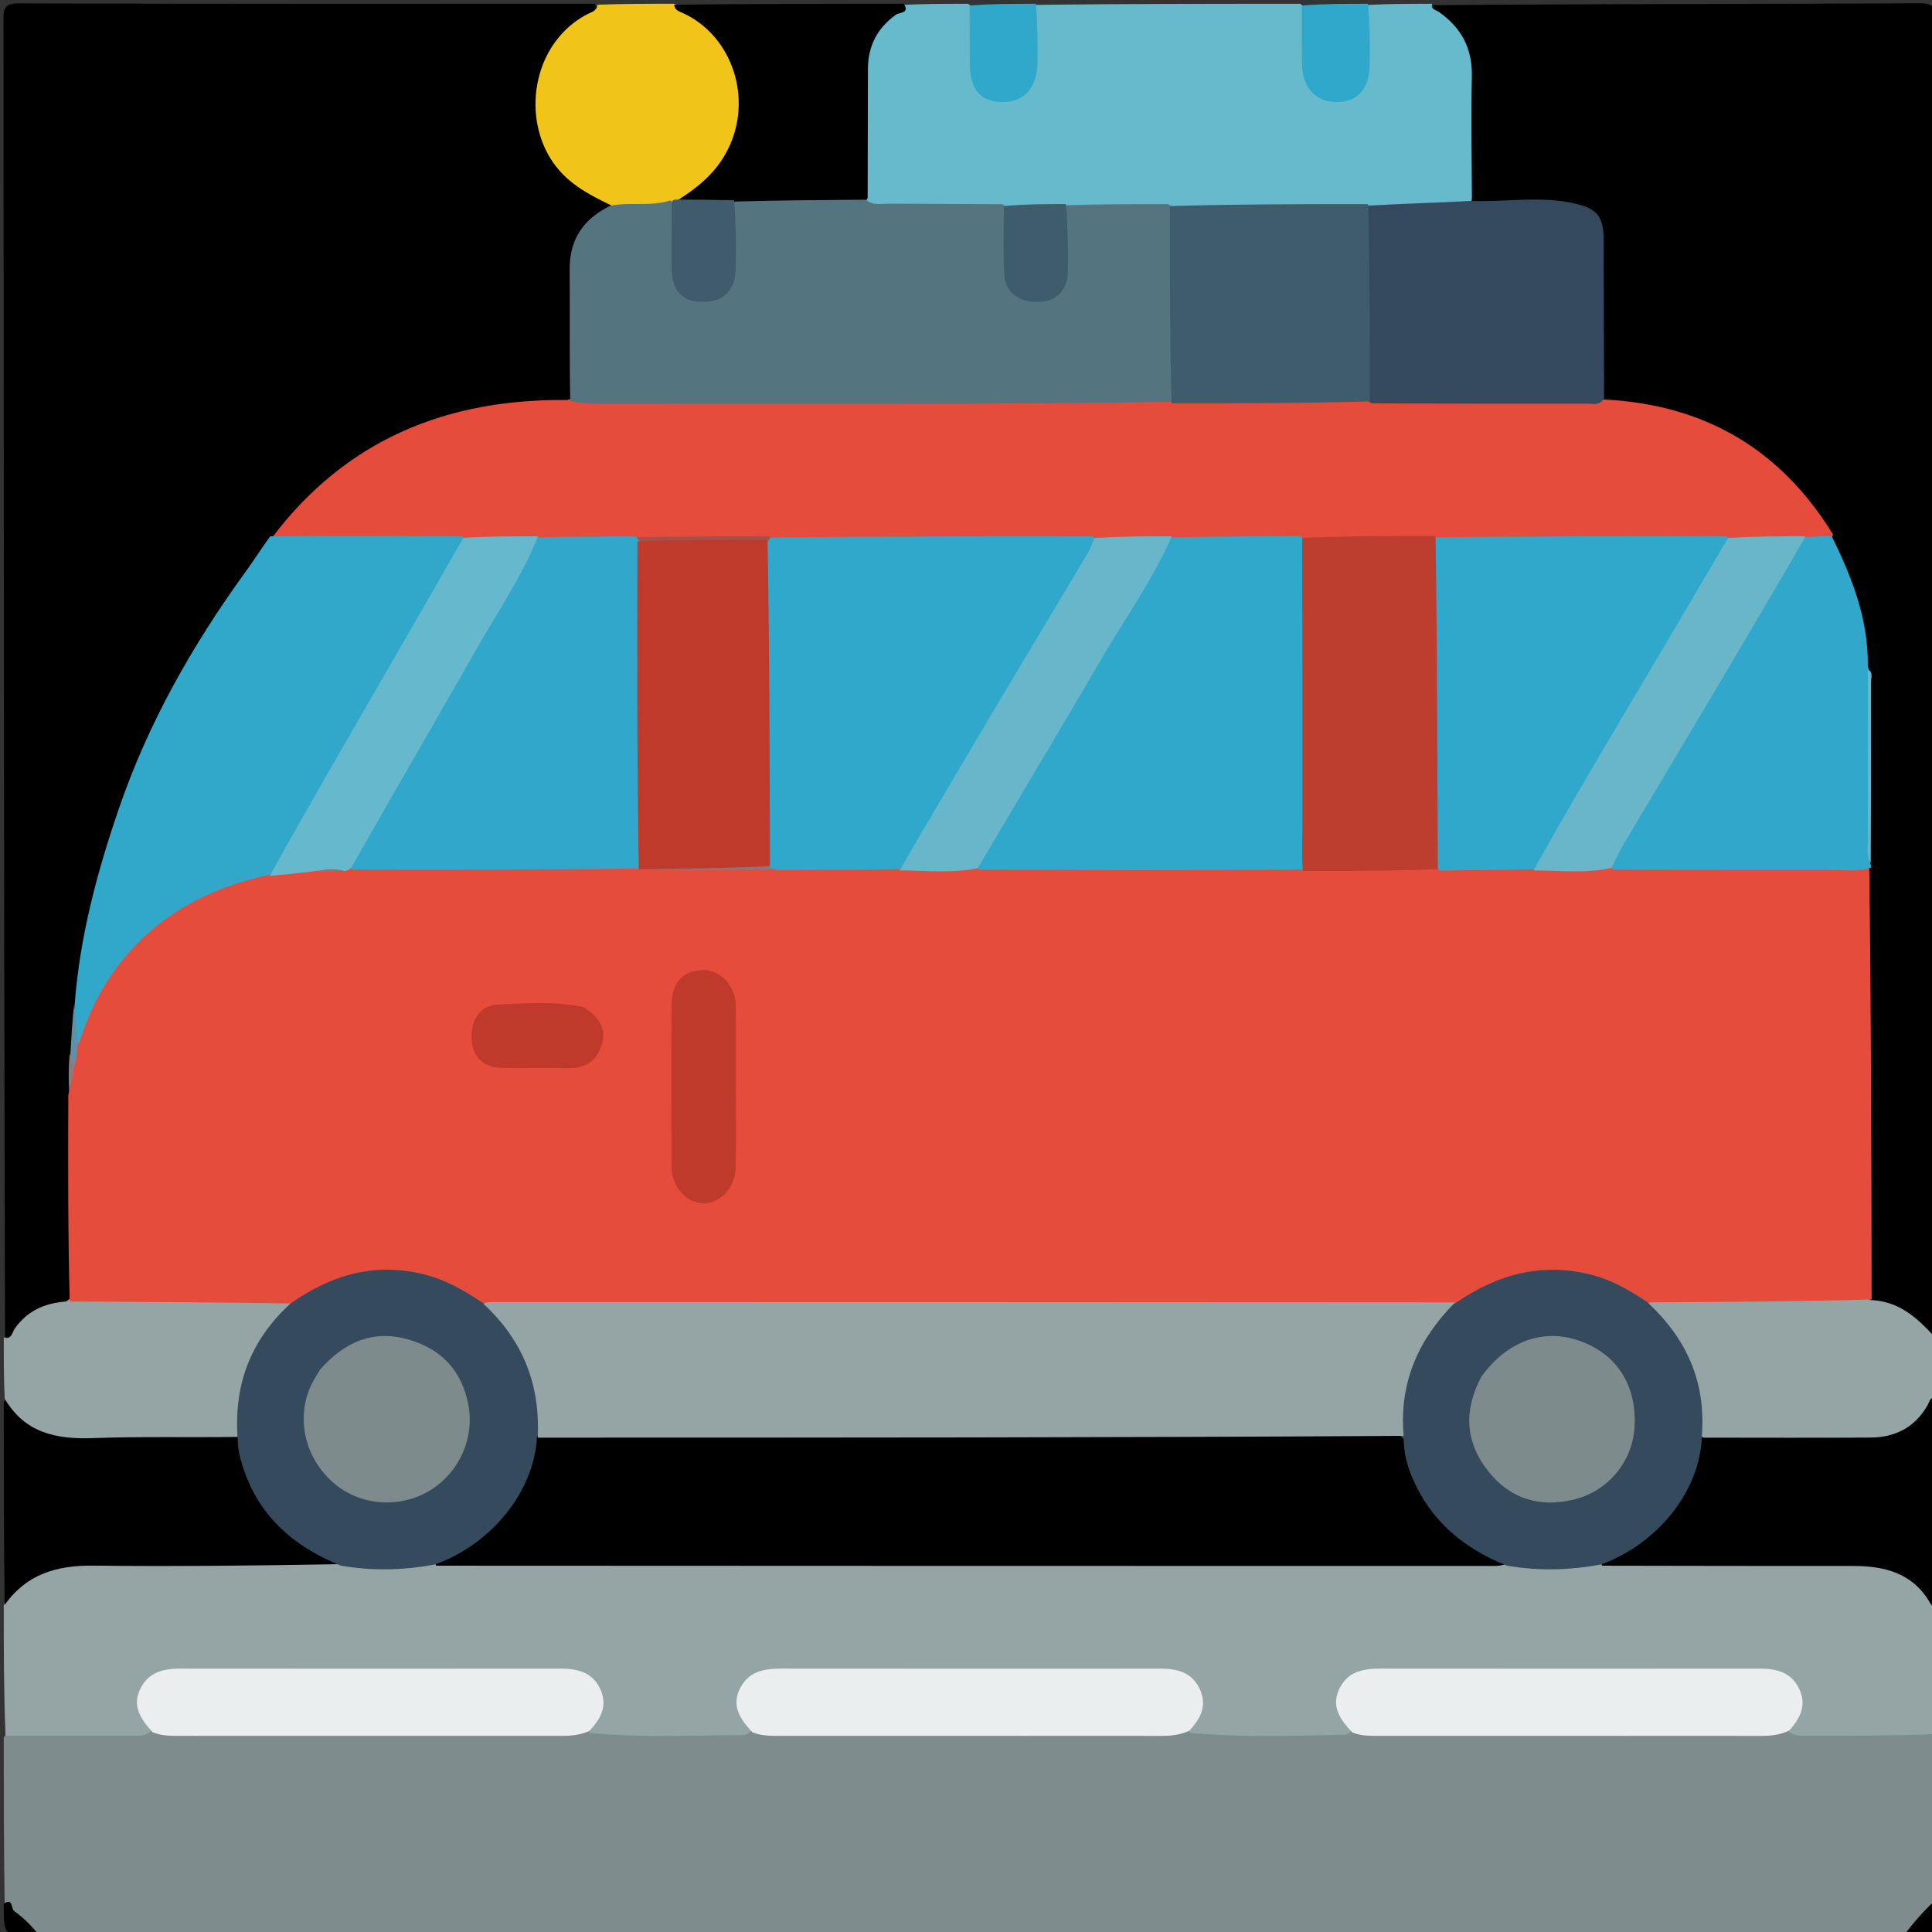 <svg version="1.1" id="Layer_1" xmlns="http://www.w3.org/2000/svg" xmlns:xlink="http://www.w3.org/1999/xlink" x="0px" y="0px"
	 width="100%" viewBox="0 0 512 512" enable-background="new 0 0 512 512" xml:space="preserve">
<rect x="0" y="0" width="512" height="512" fill="#333333" stroke="none"/>
<path fill="#7F8C8D" opacity="1" stroke="none" 
	d="
M512.649,459.661 
	C513,474.354 513,488.708 513,503.531 
	C511.354,508.018 509.234,511.564 504.258,512.762 
	C339.646,513 175.292,513 10.469,513 
	C5.982,511.354 2.437,509.234 1.238,504.258 
	C1,489.646 1,475.292 1,460.469 
	C2.613,457.866 4.97,457.764 7.32,457.751 
	C16.809,457.699 26.299,457.491 35.785,457.876 
	C36.956,457.923 38.106,458.102 39.67,457.399 
	C76.014,458.244 111.91,457.424 147.801,457.665 
	C150.139,457.68 152.441,457.384 155.227,457.11 
	C156.949,457.635 158.156,458.016 159.557,457.966 
	C171.682,457.528 183.81,457.48 195.935,457.991 
	C196.794,458.028 197.575,457.829 198.806,457.356 
	C235.603,458.27 271.957,457.443 308.307,457.632 
	C310.145,457.642 311.934,457.241 314.23,457.11 
	C315.952,457.637 317.16,458.016 318.56,457.965 
	C330.685,457.529 342.813,457.479 354.938,457.992 
	C355.798,458.028 356.578,457.828 357.809,457.355 
	C394.645,458.265 431.037,457.448 467.426,457.629 
	C469.266,457.638 471.053,457.197 473.363,457.133 
	C475.397,457.977 477.012,457.904 478.71,457.846 
	C488.037,457.522 497.369,457.653 506.699,457.766 
	C508.663,457.79 510.756,457.648 512.649,459.661 
z"/>
<path fill="#000000" opacity="1" stroke="none" 
	d="
M1.337,354.237 
	C1,237.767 1.018,121.533 0.915,5.3 
	C0.911,1.841 1.442,0.876 5.194,0.889 
	C55.816,1.055 106.44,1 157.531,1 
	C159.765,4.335 156.87,5.388 155.02,6.756 
	C148.362,11.681 144.485,18.109 144.253,26.464 
	C143.965,36.86 148.502,44.58 157.563,49.66 
	C159.552,50.775 161.943,51.442 162.542,54.514 
	C162.371,55.571 162.198,56.303 161.651,56.671 
	C154.031,61.791 152.994,69.329 153.165,77.754 
	C153.35,86.881 153.968,96.055 152.454,105.531 
	C148.157,109.653 142.815,108.73 138.106,108.989 
	C113.713,110.33 94.022,120.871 77.762,138.571 
	C76.545,139.896 74.657,140.588 73.928,142.853 
	C55.064,167.867 39.415,194.155 30.57,224.099 
	C26.515,237.826 23.18,251.684 22.056,266.406 
	C21.488,270.648 19.958,274.352 20.406,278.764 
	C18.928,282.737 20.285,286.193 20.666,290.144 
	C19.931,304.657 20.515,318.714 20.316,332.766 
	C20.267,336.233 20.518,339.716 19.663,343.566 
	C19.179,344.938 18.714,345.935 17.779,346.263 
	C12.655,348.059 7.922,350.457 4.026,354.354 
	C3.486,354.895 2.481,354.759 1.337,354.237 
z"/>
<path fill="#000000" opacity="1" stroke="none" 
	d="
M379.762,1.378 
	C422.795,1 465.59,1.087 508.384,0.867 
	C512.717,0.844 513.097,2.095 513.093,5.876 
	C512.979,121.605 513,237.334 513,353.531 
	C511.569,355.14 509.977,354.903 508.951,353.738 
	C505.619,349.958 501.244,348.123 496.663,346.547 
	C495.881,346.278 495.319,345.596 494.706,344.453 
	C493.798,342.487 493.747,340.811 493.746,339.159 
	C493.719,303.631 493.468,268.104 493.863,232.092 
	C493.818,230.963 493.734,230.325 493.508,229.22 
	C495.056,218.367 494.308,207.905 494.525,197.475 
	C494.653,191.313 494.369,185.211 492.951,178.752 
	C493.227,166.158 488.848,155.146 484.38,143.763 
	C479.954,135.151 473.665,128.626 466.522,122.882 
	C455.691,114.172 442.999,110.097 429.428,108.308 
	C427.45,108.047 425.422,107.906 423.757,105.866 
	C422.115,100.97 422.794,96.29 422.728,91.669 
	C422.607,83.197 422.762,74.722 422.665,66.25 
	C422.576,58.558 420.428,56.162 412.73,55.492 
	C407.101,55.002 401.437,55.422 395.791,55.247 
	C393.974,55.191 392.123,55.27 390.032,54.202 
	C387.538,52.038 387.818,49.436 387.774,46.99 
	C387.627,38.869 387.652,30.745 387.733,22.623 
	C387.797,16.222 386.529,10.456 381.399,6.059 
	C380.152,4.991 379.015,3.681 379.762,1.378 
z"/>
<path fill="#95A5A5" opacity="1" stroke="none" 
	d="
M513,459.531 
	C502.018,460 491.036,460.014 480.053,459.989 
	C478.242,459.985 476.381,460.282 474.321,459.173 
	C472.95,457.224 473.986,455.74 474.421,454.166 
	C475.804,449.168 473.635,445.637 468.556,444.61 
	C466.424,444.18 464.244,444.297 462.083,444.296 
	C431.293,444.283 400.504,444.283 369.715,444.296 
	C367.553,444.297 365.375,444.192 363.241,444.609 
	C357.767,445.679 355.719,449.212 357.549,454.451 
	C357.985,455.699 358.752,456.847 358.179,458.647 
	C357.566,459.268 357.137,459.698 356.699,459.708 
	C343.021,460.012 329.34,460.507 315.333,459.222 
	C313.975,457.27 315.003,455.821 315.509,454.255 
	C317.024,449.571 315.057,446.047 310.288,444.767 
	C308.174,444.199 305.994,444.303 303.835,444.301 
	C272.558,444.281 241.282,444.282 210.005,444.296 
	C209.007,444.296 208.008,444.298 207.011,444.354 
	C199.185,444.797 196.685,448.418 199.138,455.777 
	C199.408,456.586 199.546,457.38 199.182,458.604 
	C198.415,459.275 197.83,459.802 197.24,459.806 
	C183.72,459.901 170.194,460.536 156.341,459.26 
	C154.984,457.321 155.962,455.873 156.506,454.307 
	C158.243,449.307 156.27,445.851 151.098,444.673 
	C149.299,444.264 147.458,444.305 145.629,444.303 
	C114.01,444.278 82.391,444.282 50.772,444.298 
	C49.607,444.299 48.44,444.295 47.279,444.394 
	C40.446,444.975 37.975,448.627 39.976,455.238 
	C40.268,456.203 40.627,457.124 40.191,458.533 
	C38.32,460.418 36.246,459.978 34.296,459.985 
	C23.51,460.019 12.724,460.001 1.469,460 
	C1,448.646 1,437.292 1,425.469 
	C4.305,415.674 11.865,412.824 20.694,412.836 
	C41.613,412.867 62.545,411.876 83.449,413.404 
	C85.33,413.541 87.055,412.97 89.276,412.4 
	C98.063,413.968 106.38,414.204 115.187,412.355 
	C118.738,413.322 121.809,413.581 125.008,412.901 
	C127.12,412.452 129.326,412.676 131.492,412.675 
	C215.136,412.671 298.78,412.706 382.424,412.586 
	C387.366,412.579 392.331,414.485 397.741,412.459 
	C406.546,413.719 414.876,414.356 423.686,412.407 
	C428.377,413.922 432.668,412.773 436.944,412.75 
	C455.407,412.648 473.872,412.67 492.336,412.72 
	C495.533,412.729 498.659,413.233 501.686,414.093 
	C506.963,415.592 510.749,418.854 512.719,424.622 
	C513,436.354 513,447.708 513,459.531 
z"/>
<path fill="#67B9CC" opacity="1" stroke="none" 
	d="
M379.532,1 
	C379.108,2.517 380.439,2.553 381.275,3.134 
	C387.183,7.235 390.203,12.744 390.056,20.132 
	C389.844,30.752 390.012,41.379 390.071,52.465 
	C389.816,56.295 387.111,56.078 384.907,56.158 
	C377.946,56.41 370.977,56.514 363.523,56.045 
	C345.732,56.49 328.435,56.512 310.652,56.033 
	C301.477,56.431 292.788,56.522 283.618,56.026 
	C277.696,56.35 272.255,56.492 266.329,56.024 
	C255.728,56.582 245.606,56.301 235.486,56.222 
	C233.518,56.207 231.465,56.255 229.493,54.46 
	C228.138,51.971 227.762,49.706 227.748,47.365 
	C227.693,37.606 227.515,27.843 227.816,18.09 
	C228.058,10.244 230.865,3.902 239.625,1.279 
	C245.355,1 250.71,1 256.532,1 
	C258.912,2.471 259.185,4.551 259.23,6.766 
	C259.308,10.566 259.126,14.372 259.408,18.166 
	C259.674,21.74 261.392,24.085 265.155,24.451 
	C268.574,24.783 271.485,22.619 272.308,18.927 
	C273.106,15.353 272.588,11.678 272.765,8.052 
	C272.876,5.786 272.434,3.35 274.727,1.286 
	C298.021,1 321.042,1 344.531,1 
	C346.719,2.359 347.177,4.213 347.213,6.301 
	C347.265,9.291 347.204,12.283 347.306,15.271 
	C347.509,21.175 349.991,24.474 354.192,24.478 
	C358.26,24.482 360.466,21.476 360.687,15.559 
	C360.799,12.571 360.682,9.579 360.794,6.59 
	C360.861,4.762 360.86,2.897 362.728,1.285 
	C368.355,1 373.71,1 379.532,1 
z"/>
<path fill="#000000" opacity="1" stroke="none" 
	d="
M513,424.531 
	C512.509,425.952 511.869,425.457 511.591,424.967 
	C507.065,416.971 499.624,414.998 491.199,414.998 
	C469.14,414.997 447.082,414.987 424.563,414.927 
	C423.634,412.436 425.565,411.69 427.127,410.951 
	C438.745,405.455 445.511,396.127 448.701,383.931 
	C449.085,382.465 449.517,381.056 451.136,379.876 
	C453.85,378.582 456.374,378.741 458.86,378.729 
	C470.015,378.678 481.171,378.631 492.324,378.737 
	C498.645,378.798 504.17,377.282 508.367,372.253 
	C509.361,371.061 510.541,370.174 512.624,370.766 
	C513,388.688 513,406.375 513,424.531 
z"/>
<path fill="#000000" opacity="1" stroke="none" 
	d="
M89.995,414.506 
	C68.147,414.916 46.394,415.15 24.646,414.912 
	C14.997,414.807 6.948,417.204 1.243,425.331 
	C1,407.312 1,389.625 1,371.469 
	C3.066,369.673 4.46,370.897 5.69,372.336 
	C9.792,377.134 15.092,378.779 21.238,378.73 
	C32.203,378.644 43.169,378.682 54.134,378.726 
	C56.617,378.735 59.125,378.559 61.934,379.462 
	C64.72,380.524 65.006,382.791 65.564,384.823 
	C68.796,396.587 75.51,405.495 86.674,410.816 
	C88.162,411.525 89.649,412.317 89.995,414.506 
z"/>
<path fill="#F0C419" opacity="1" stroke="none" 
	d="
M162.301,54.593 
	C155.693,51.393 149.814,48.355 145.867,41.981 
	C138.286,29.739 141.63,11.124 155.592,3.784 
	C156.675,3.214 158.168,2.961 158.333,1.254 
	C164.688,1 171.375,1 178.531,1 
	C184.845,2.8 189.578,5.93 193.192,11.098 
	C202.703,24.7 197.348,46.736 183.351,52.173 
	C182.106,52.657 181.201,53.723 179.644,54.53 
	C178.963,54.737 178.68,54.788 177.977,54.958 
	C172.558,56.603 167.569,57.163 162.301,54.593 
z"/>
<path fill="#95A5A5" opacity="1" stroke="none" 
	d="
M513,370.532 
	C511.482,370.111 511.386,371.375 510.879,372.286 
	C507.576,378.221 502.309,380.933 495.695,380.973 
	C481.116,381.061 466.537,380.999 451.49,380.992 
	C449.017,380.048 448.893,378.188 448.859,376.362 
	C448.669,366.194 445.015,357.43 438.29,349.866 
	C436.827,348.22 435.579,346.432 437.543,343.859 
	C439.756,342.647 441.781,342.744 443.758,342.731 
	C458.712,342.635 473.666,342.636 488.62,342.736 
	C490.893,342.751 493.331,342.413 495.626,344.517 
	C503.469,344.802 508.169,349.423 512.753,354.327 
	C513,359.355 513,364.71 513,370.532 
z"/>
<path fill="#95A5A5" opacity="1" stroke="none" 
	d="
M63.341,380.788 
	C50.202,380.991 37.414,380.646 24.655,381.114 
	C14.855,381.473 6.538,379.719 1.255,370.667 
	C1,365.645 1,360.29 1,354.468 
	C3.092,355.107 3.271,352.999 3.915,352.085 
	C7.174,347.462 11.695,345.339 17.597,344.904 
	C19.312,343.386 20.986,342.816 22.895,342.812 
	C40.304,342.779 57.716,342.201 75.539,343.306 
	C78.4,345.16 77.923,347.309 76.356,349.028 
	C68.857,357.255 65.11,366.884 64.994,377.98 
	C64.983,379.016 64.452,379.876 63.341,380.788 
z"/>
<path fill="#000000" opacity="1" stroke="none" 
	d="
M179.271,53.261 
	C185.383,49.413 190.578,45.151 193.583,38.111 
	C199.289,24.74 193.407,9.167 181.026,3.489 
	C180.012,3.024 178.803,2.747 178.665,1.255 
	C199.021,1 219.042,1 239.531,1 
	C241.153,3.615 238.335,3.242 237.466,3.864 
	C232.462,7.445 230.04,12.206 230.013,18.239 
	C229.963,29.482 229.99,40.725 229.939,52.428 
	C228.646,55.173 226.402,55.185 224.271,55.209 
	C214.873,55.315 205.473,55.571 195.583,55.037 
	C189.87,54.897 184.498,56.582 179.271,53.261 
z"/>
<path fill="#30A8CC" opacity="1" stroke="none" 
	d="
M274.532,1 
	C274.98,6.311 275.031,11.624 274.923,16.934 
	C274.794,23.281 271.264,27.104 265.76,27.049 
	C259.841,26.989 257.061,23.787 257.006,16.876 
	C256.967,11.897 256.998,6.917 256.999,1.469 
	C262.688,1 268.376,1 274.532,1 
z"/>
<path fill="#30A8CC" opacity="1" stroke="none" 
	d="
M362.532,1 
	C362.996,6.464 363.102,11.93 362.959,17.391 
	C362.793,23.79 359.695,27.047 354.086,27.048 
	C348.82,27.049 345.233,23.284 345.079,17.334 
	C344.946,12.204 345.035,7.069 345.013,1.468 
	C350.688,1 356.376,1 362.532,1 
z"/>
<path fill="#000000" opacity="1" stroke="none" 
	d="
M504.491,513 
	C506.814,509.8 509.629,506.601 512.722,503.7 
	C513,504.324 513,504.648 513,504.972 
	C513,513 513,513 504.491,513 
z"/>
<path fill="#000000" opacity="1" stroke="none" 
	d="
M1,504.491 
	C3.605,502.849 2.758,505.758 3.84,506.518 
	C6.282,508.234 8.377,510.445 10.307,512.727 
	C9.676,513 9.352,513 9.028,513 
	C1,513 1,513 1,504.491 
z"/>
<path fill="#EAEEEF" opacity="1" stroke="none" 
	d="
M358.407,459.129 
	C355.031,455.649 352.653,452.081 355.029,447.37 
	C357.333,442.803 361.508,442.193 366.046,442.197 
	C399.467,442.229 432.889,442.226 466.311,442.201 
	C470.727,442.198 474.625,443.099 476.757,447.47 
	C478.824,451.707 477.274,455.185 474.141,458.611 
	C471.623,459.832 469.168,460.033 466.641,460.031 
	C432.831,460.001 399.021,460.01 365.211,460.013 
	C363.045,460.013 360.872,460.09 358.407,459.129 
z"/>
<path fill="#EAEEEF" opacity="1" stroke="none" 
	d="
M199.409,459.09 
	C196.086,455.566 193.738,451.984 196.192,447.293 
	C198.559,442.768 202.736,442.193 207.262,442.197 
	C240.685,442.229 274.109,442.222 307.533,442.209 
	C311.943,442.207 315.844,443.155 317.919,447.566 
	C319.926,451.832 318.362,455.294 315.148,458.67 
	C312.616,459.849 310.156,460.032 307.632,460.03 
	C273.824,460.002 240.016,460.009 206.208,460.015 
	C204.038,460.016 201.872,460.044 199.409,459.09 
z"/>
<path fill="#EAEEEF" opacity="1" stroke="none" 
	d="
M40.413,459.032 
	C37.333,455.595 34.957,452.193 37.144,447.636 
	C39.358,443.026 43.407,442.192 47.992,442.197 
	C81.411,442.23 114.829,442.227 148.247,442.2 
	C152.821,442.196 156.95,442.977 159.08,447.64 
	C161.034,451.916 159.4,455.371 156.159,458.716 
	C153.614,459.89 151.147,460.03 148.628,460.028 
	C114.985,460.003 81.342,460.01 47.699,460.014 
	C45.366,460.014 43.026,460.113 40.413,459.032 
z"/>
<path fill="#E64C3C" opacity="1" stroke="none" 
	d="
M77.437,345.436 
	C57.722,345.118 38.324,345.042 18.463,344.9 
	C18.013,326.792 18.027,308.751 18.102,290.229 
	C18.788,287.658 18.346,285.433 18.987,282.977 
	C18.667,280.801 19.992,279.316 19.994,277.19 
	C22.087,260.993 31.56,250.092 43.802,241.033 
	C51.86,235.071 60.996,231.798 71.214,230.241 
	C75.509,229.735 79.287,228.494 83.685,228.399 
	C86.154,228.379 88.182,228.652 90.68,228.557 
	C91.736,228.727 92.34,228.851 93.419,228.991 
	C118.583,228.478 143.276,228.406 168.453,229.073 
	C180.929,229.436 192.922,230.097 205.37,228.674 
	C216.217,228.802 226.593,228.626 237.446,228.783 
	C244.693,228.812 251.461,228.585 258.711,228.77 
	C284.265,228.476 309.339,228.762 334.412,228.68 
	C337.567,228.67 340.726,228.609 344.361,228.963 
	C356.535,228.531 368.22,228.486 380.39,228.968 
	C388.915,228.433 396.968,228.798 405.491,228.758 
	C412.71,229.006 419.461,228.22 426.684,229.05 
	C447.961,228.244 468.759,228.83 489.553,228.731 
	C491.399,228.722 493.201,228.996 495.372,229.905 
	C495.886,268.032 495.943,305.976 496,344.377 
	C476.601,344.92 457.201,345.006 437.325,345.144 
	C435.01,346.564 433.458,345.578 431.838,344.653 
	C417.766,336.619 403.829,336.74 390.087,345.465 
	C388.63,346.389 387.15,346.956 384.978,346.756 
	C378.907,347.443 373.25,347.33 367.596,347.33 
	C292.361,347.326 217.125,347.327 141.89,347.327 
	C138.063,347.327 134.231,347.431 130.005,346.65 
	C127.097,347.037 125.086,346.027 123.013,344.818 
	C109.728,337.065 96.35,336.398 82.908,344.5 
	C81.35,345.439 79.724,346.394 77.437,345.436 
z"/>
<path fill="#E64C3C" opacity="1" stroke="none" 
	d="
M424.689,105.851 
	C451.588,107.091 471.772,118.906 485.801,141.681 
	C484.4,144.431 481.963,144.029 479.256,144.147 
	C472.081,144.222 465.386,144.4 458.212,144.215 
	C435.678,144.537 413.617,144.233 391.557,144.319 
	C388.405,144.331 385.25,144.388 381.619,144.037 
	C369.433,144.473 357.736,144.507 345.552,144.038 
	C334.063,144.63 323.051,144.166 311.564,144.249 
	C304.325,143.973 297.555,144.79 290.314,143.95 
	C261.588,144.581 233.35,144.565 204.624,143.927 
	C192.793,143.517 181.449,143.113 169.623,143.91 
	C160.772,144.694 152.382,144.15 143.527,144.242 
	C136.613,144.215 130.178,144.421 123.255,144.215 
	C108.694,144.417 94.617,144.358 80.542,144.273 
	C77.792,144.256 74.853,144.802 72.164,142.37 
	C91.741,116.569 118.245,105.651 150.387,106.002 
	C153.145,104.89 155.614,104.691 158.13,104.69 
	C206.897,104.668 255.663,104.655 304.429,104.702 
	C305.928,104.703 307.423,104.797 309.407,104.958 
	C327.24,104.506 344.582,104.497 362.413,104.962 
	C381.723,104.361 400.55,104.773 419.374,104.743 
	C421.037,104.741 422.715,104.843 424.689,105.851 
z"/>
<path fill="#547580" opacity="1" stroke="none" 
	d="
M310.372,106.492 
	C287.892,106.889 265.779,106.971 243.665,106.993 
	C214.898,107.021 186.131,107.006 157.363,106.985 
	C155.381,106.983 153.399,106.769 151.125,106.328 
	C150.89,94.515 151.05,83.027 150.964,71.542 
	C150.904,63.569 154.429,58.076 161.789,54.514 
	C167.04,53.467 172.249,54.818 177.638,53.126 
	C180.146,54.6 180.168,56.788 180.228,58.969 
	C180.342,63.122 180.129,67.28 180.396,71.428 
	C180.631,75.094 182.435,77.431 186.295,77.44 
	C190.049,77.449 192.132,75.288 192.525,71.64 
	C192.952,67.67 192.612,63.669 192.774,59.686 
	C192.86,57.571 192.5,55.29 194.74,53.406 
	C206.347,53.077 217.659,53.018 229.432,52.923 
	C231.49,54.596 233.59,53.956 235.486,53.972 
	C245.36,54.054 255.235,54.04 265.58,54.104 
	C268.109,55.581 268.167,57.755 268.228,59.945 
	C268.336,63.767 268.043,67.604 268.45,71.409 
	C268.881,75.431 271.357,77.676 274.965,77.46 
	C278.861,77.227 280.443,74.796 280.632,71.177 
	C280.823,67.522 280.641,63.861 280.783,60.207 
	C280.858,58.242 280.621,56.152 282.681,54.393 
	C291.681,54.099 300.396,54.081 309.581,54.107 
	C312.046,55.599 312.206,57.763 312.23,59.932 
	C312.383,73.645 312.395,87.358 312.216,101.07 
	C312.193,102.86 312.239,104.753 310.372,106.492 
z"/>
<path fill="#31A7CA" opacity="1" stroke="none" 
	d="
M71.611,142.134 
	C88.614,141.999 105.332,142.049 122.513,142.157 
	C124.668,145.084 122.896,147.412 121.585,149.626 
	C106.662,174.83 92.113,200.253 77.277,225.509 
	C75.831,227.971 74.38,230.394 71.322,231.835 
	C55.228,235.343 41.733,242.501 31.671,255.475 
	C26.824,261.724 23.363,268.66 20.946,276.549 
	C17.976,273.783 20.202,270.016 19.788,266.208 
	C21.163,247.991 25.787,230.961 31.545,214.174 
	C39.316,191.519 50.997,170.97 64.994,151.647 
	C67.197,148.605 69.22,145.432 71.611,142.134 
z"/>
<path fill="#6190A6" opacity="1" stroke="none" 
	d="
M19.672,266.072 
	C20.142,269.288 20.262,272.772 20.616,276.581 
	C20.55,278.631 20.25,280.356 19.872,282.449 
	C17.475,282.602 18.957,280.803 18.643,279.41 
	C18.94,274.795 19.13,270.568 19.672,266.072 
z"/>
<path fill="#8D7A83" opacity="1" stroke="none" 
	d="
M18.443,279.289 
	C18.966,280.109 19.183,281.194 19.596,282.549 
	C19.381,284.943 18.968,287.068 18.359,289.47 
	C18.154,286.35 18.144,282.953 18.443,279.289 
z"/>
<path fill="#31A7CB" opacity="1" stroke="none" 
	d="
M478.642,142.352 
	C480.979,142.156 482.978,142.103 485.405,142.039 
	C490.698,152.884 495.146,163.853 494.994,176.507 
	C496.104,180.19 495.437,183.527 495.462,186.806 
	C495.569,200.586 495.465,214.367 495.611,228.624 
	C495.832,229.298 495.883,229.516 495.838,229.921 
	C492.557,231.055 489.203,230.55 485.892,230.556 
	C466.564,230.591 447.236,230.541 427.446,230.434 
	C424.521,227.334 426.922,224.929 428.251,222.692 
	C436.33,209.097 444.477,195.544 452.632,181.995 
	C459.326,170.874 465.985,159.732 472.662,148.601 
	C474.125,146.163 475.498,143.676 478.642,142.352 
z"/>
<path fill="#35495E" opacity="1" stroke="none" 
	d="
M425.101,105.54 
	C423.886,107.607 422.094,106.966 420.534,106.969 
	C401.668,107.002 382.802,106.971 363.471,106.895 
	C360.962,105.421 360.799,103.252 360.774,101.08 
	C360.613,87.353 360.603,73.626 360.786,59.899 
	C360.81,58.107 360.775,56.213 362.662,54.486 
	C371.869,53.954 380.707,53.762 389.835,53.248 
	C399.208,53.577 408.387,51.847 417.408,53.946 
	C423.332,55.324 424.975,57.457 424.992,63.669 
	C425.031,77.47 425.033,91.272 425.101,105.54 
z"/>
<path fill="#68B6C8" opacity="1" stroke="none" 
	d="
M495.763,228.629 
	C494.573,226.904 495.018,224.536 495.012,222.24 
	C494.971,207.46 494.987,192.68 494.986,177.428 
	C496.52,178.062 495.821,179.69 495.825,181.064 
	C495.871,196.762 495.842,212.459 495.763,228.629 
z"/>
<path fill="#000000" opacity="1" stroke="none" 
	d="
M398.995,414.496 
	C397.906,414.914 396.908,414.994 395.911,414.994 
	C302.615,414.994 209.32,414.987 115.565,414.927 
	C114.669,412.189 116.88,411.55 118.545,410.723 
	C129.586,405.238 136.441,396.443 139.527,384.594 
	C140.027,382.674 140.417,380.683 142.895,379.555 
	C146.049,378.439 148.907,378.696 151.723,378.695 
	C221.876,378.664 292.03,378.668 362.183,378.682 
	C364.681,378.683 367.184,378.648 370.085,379.169 
	C372.645,379.938 373.691,381.46 374.2,383.573 
	C377.218,396.112 384.329,405.411 396.063,411.025 
	C397.432,411.68 398.685,412.498 398.995,414.496 
z"/>
<path fill="#364A5E" opacity="1" stroke="none" 
	d="
M399.339,414.917 
	C387.8,410.297 379.226,403.058 374.362,391.813 
	C372.971,388.598 372.074,385.32 371.986,381.402 
	C369.47,379.069 369.843,376.289 369.797,373.65 
	C369.629,364.141 373.709,356.283 379.39,349.05 
	C380.917,347.107 383.192,346.43 385.707,345.341 
	C397.008,337.574 408.812,334.427 421.989,337.896 
	C427.227,339.275 431.821,341.892 436.533,345.068 
	C446.887,354.66 452.126,366.073 451.018,380.527 
	C450.611,395.005 439.449,409.044 424.311,414.6 
	C415.999,416.122 407.89,416.389 399.339,414.917 
z"/>
<path fill="#364A5E" opacity="1" stroke="none" 
	d="
M142.314,380.684 
	C141.605,395.105 130.521,409.048 115.312,414.6 
	C106.998,416.14 98.887,416.369 90.334,414.919 
	C76.873,409.464 67.54,400.678 63.749,386.662 
	C63.309,385.032 63.023,383.468 62.987,381.402 
	C61.89,367.016 66.368,355.225 76.948,345.475 
	C88.042,337.644 99.815,334.358 113.009,337.893 
	C118.239,339.295 122.852,341.871 127.567,345.057 
	C139.271,350.001 142.352,360.146 144.043,370.945 
	C144.525,374.021 145.162,377.565 142.314,380.684 
z"/>
<path fill="#3F5C6C" opacity="1" stroke="none" 
	d="
M362.562,54.095 
	C363.021,71.404 363.013,88.661 363.005,106.376 
	C345.65,106.873 328.293,106.914 310.47,106.894 
	C310.012,89.577 310.018,72.321 310.038,54.608 
	C327.398,54.115 344.746,54.079 362.562,54.095 
z"/>
<path fill="#3F5C6C" opacity="1" stroke="none" 
	d="
M282.502,54.078 
	C282.984,60.092 283.099,66.067 282.992,72.038 
	C282.904,76.943 279.992,79.848 275.357,80.01 
	C269.947,80.199 266.37,77.519 266.117,72.483 
	C265.826,66.69 266.032,60.871 266.036,54.607 
	C271.379,54.112 276.709,54.075 282.502,54.078 
z"/>
<path fill="#405C6C" opacity="1" stroke="none" 
	d="
M194.569,53.073 
	C195.023,59.107 195.095,65.078 194.978,71.047 
	C194.859,77.051 191.826,80.02 186.1,80.01 
	C180.78,80.001 178.035,77.012 177.984,71.01 
	C177.936,65.372 177.999,59.733 178.036,53.639 
	C178.219,53.122 178.38,53.062 178.784,52.914 
	C184.052,52.886 189.078,52.948 194.569,53.073 
z"/>
<path fill="#95A5A5" opacity="1" stroke="none" 
	d="
M142.489,380.992 
	C143.205,366.981 138.633,355.226 128.059,345.473 
	C128.714,345.147 129.545,345.057 130.375,345.057 
	C215.3,345.064 300.224,345.077 385.623,345.14 
	C376.139,354.685 370.737,366.028 371.974,380.521 
	C295.637,380.988 219.296,380.993 142.489,380.992 
z"/>
<path fill="#30A8CC" opacity="1" stroke="none" 
	d="
M203.785,142.48 
	C232.486,142.131 260.827,142.117 289.64,142.16 
	C292.72,145.425 290.134,147.967 288.739,150.339 
	C280.992,163.503 272.906,176.465 265.037,189.559 
	C257.766,201.658 250.564,213.801 243.205,225.848 
	C242.048,227.743 240.853,229.468 238.301,230.339 
	C227.681,230.525 217.392,230.551 206.646,230.58 
	C205.25,230.475 204.246,230.615 203.154,229.508 
	C201.558,227.205 201.731,224.987 201.724,222.845 
	C201.649,198.527 201.656,174.209 201.716,149.891 
	C201.721,148.065 201.691,146.217 202.606,144.031 
	C203.026,143.333 203.226,143.074 203.785,142.48 
z"/>
<path fill="#2FA8CC" opacity="1" stroke="none" 
	d="
M310.725,142.425 
	C322.048,142.166 333.075,142.121 344.573,142.074 
	C347.184,143.686 347.24,146.061 347.251,148.39 
	C347.367,173.79 347.391,199.191 347.23,224.592 
	C347.217,226.549 347.311,228.637 345.191,230.439 
	C316.512,230.673 288.229,230.6 259.483,230.461 
	C257.101,228.05 258.516,225.943 259.677,224.002 
	C275.112,198.204 290.559,172.411 306.154,146.708 
	C307.213,144.962 308.595,143.566 310.725,142.425 
z"/>
<path fill="#30A7CB" opacity="1" stroke="none" 
	d="
M142.765,142.426 
	C151.321,142.184 159.577,142.153 168.283,142.158 
	C168.983,142.405 169.233,142.615 169.798,143.203 
	C171.343,145.51 171.272,147.701 171.279,149.845 
	C171.349,174.212 171.344,198.58 171.282,222.948 
	C171.277,224.765 171.305,226.603 170.378,228.77 
	C169.912,229.438 169.695,229.683 169.061,230.189 
	C143.729,230.472 118.814,230.495 93.436,230.431 
	C90.655,227.805 92.601,225.586 93.736,223.554 
	C99.898,212.525 106.402,201.692 112.747,190.767 
	C120.677,177.114 128.715,163.525 136.592,149.841 
	C138.146,147.143 139.328,144.075 142.765,142.426 
z"/>
<path fill="#30A8CC" opacity="1" stroke="none" 
	d="
M380.545,142.425 
	C406.293,142.071 431.704,142.087 457.584,142.158 
	C459.944,144.573 458.508,146.555 457.331,148.565 
	C447.7,165.008 437.736,181.254 427.978,197.621 
	C422.461,206.874 416.879,216.087 411.368,225.343 
	C410.158,227.377 408.87,229.257 406.264,230.37 
	C397.984,230.564 390.032,230.592 381.627,230.688 
	C378.991,229.452 378.797,227.272 378.783,225.089 
	C378.61,199.201 378.593,173.312 378.799,147.424 
	C378.812,145.784 378.858,144.069 380.545,142.425 
z"/>
<path fill="#BD3D2F" opacity="1" stroke="none" 
	d="
M380.427,142.031 
	C380.886,171.337 380.89,200.619 381.033,230.328 
	C369.359,230.799 357.546,230.842 345.263,230.816 
	C344.92,226.767 345.15,222.789 345.154,218.81 
	C345.181,193.537 345.159,168.263 345.098,142.531 
	C356.687,142.051 368.329,142.029 380.427,142.031 
z"/>
<path fill="#68B6C8" opacity="1" stroke="none" 
	d="
M406.391,230.672 
	C414.629,215.852 423.317,201.166 432.016,186.487 
	C440.631,171.948 449.257,157.416 457.966,142.548 
	C464.723,142.155 471.392,142.097 478.52,142.124 
	C462.935,169.044 446.883,195.874 430.859,222.722 
	C429.504,224.992 428.337,227.375 427.033,230.027 
	C420.295,231.508 413.56,230.684 406.391,230.672 
z"/>
<path fill="#68B6C9" opacity="1" stroke="none" 
	d="
M310.559,142.125 
	C305.584,153.469 298.306,163.642 292.023,174.404 
	C281.207,192.933 270.166,211.331 259.12,230.09 
	C252.321,231.447 245.585,230.718 238.418,230.65 
	C254.676,202.639 271.386,174.781 288.071,146.908 
	C288.827,145.646 289.359,144.25 290.054,142.566 
	C296.774,142.157 303.436,142.098 310.559,142.125 
z"/>
<path fill="#66B9CC" opacity="1" stroke="none" 
	d="
M142.598,142.131 
	C138.33,152.708 131.851,162.222 126.174,172.185 
	C115.223,191.404 104.119,210.535 93.026,230.024 
	C92.552,230.504 92.131,230.662 91.369,230.847 
	C88.925,230.112 86.758,230.633 84.314,230.741 
	C79.974,231.33 75.94,231.73 71.477,232.105 
	C82.371,212.542 93.706,193.01 105.014,173.464 
	C110.918,163.258 116.775,153.025 122.815,142.51 
	C129.362,142.159 135.746,142.103 142.598,142.131 
z"/>
<path fill="#C03A2B" opacity="1" stroke="none" 
	d="
M195.017,292 
	C195.011,298.156 195.107,303.816 194.968,309.469 
	C194.84,314.669 190.982,318.848 186.551,318.896 
	C181.975,318.947 177.993,314.554 177.976,309.218 
	C177.93,294.91 177.912,280.601 177.988,266.294 
	C178.019,260.391 180.98,257.222 186.213,257.086 
	C190.895,256.964 194.948,261.239 194.992,266.544 
	C195.061,274.862 195.014,283.181 195.017,292 
z"/>
<path fill="#C03A2B" opacity="1" stroke="none" 
	d="
M154.655,266.864 
	C158.624,269.464 160.911,272.443 159.395,277.107 
	C157.847,281.872 154.374,283.252 149.685,283.088 
	C144.027,282.891 138.354,283.138 132.692,282.991 
	C128.064,282.87 125.213,279.964 124.991,275.537 
	C124.729,270.338 127.238,266.406 131.899,266.216 
	C139.35,265.911 146.857,265.257 154.655,266.864 
z"/>
<path fill="#8B757D" opacity="1" stroke="none" 
	d="
M169.134,230.543 
	C168.644,230.449 168.724,230.421 168.762,230.44 
	C169.888,228.837 171.389,227.936 173.361,227.872 
	C182.311,227.585 191.26,227.476 200.207,227.945 
	C201.401,228.007 202.477,228.395 203.694,229.645 
	C204.624,230.082 205.176,230.174 205.959,230.425 
	C194.001,230.601 181.812,230.619 169.134,230.543 
z"/>
<path fill="#8B757D" opacity="1" stroke="none" 
	d="
M84.44,231.011 
	C86.09,230.119 88.219,230.182 90.697,230.734 
	C88.975,230.946 86.924,231.02 84.44,231.011 
z"/>
<path fill="#A3514D" opacity="1" stroke="none" 
	d="
M169.369,143.352 
	C169.007,143.003 168.794,142.624 168.764,142.409 
	C180.22,142.151 191.708,142.109 203.67,142.106 
	C204.145,142.145 204.057,142.607 203.963,142.822 
	C202.778,144.433 201.328,145.076 199.575,145.135 
	C190.821,145.428 182.067,145.451 173.315,145.114 
	C171.981,145.063 170.68,144.794 169.369,143.352 
z"/>
<path fill="#7E8B8D" opacity="1" stroke="none" 
	d="
M392.621,364.78 
	C399.361,355.423 409.004,351.975 418.459,355.289 
	C428.314,358.743 433.585,366.729 433.203,377.628 
	C432.876,386.974 426.456,395.101 417.062,397.401 
	C408.021,399.614 400.12,397.178 394.335,389.811 
	C388.319,382.151 387.787,373.744 392.621,364.78 
z"/>
<path fill="#7E8B8D" opacity="1" stroke="none" 
	d="
M84.833,362.937 
	C91.31,355.638 98.881,352.292 108.237,354.978 
	C116.974,357.486 122.434,363.27 124.131,372.347 
	C125.845,381.514 121.295,391.012 113.071,395.483 
	C104.911,399.918 94.68,398.753 87.976,392.624 
	C80.698,385.97 78.456,375.761 82.429,367.145 
	C83.053,365.792 83.882,364.534 84.833,362.937 
z"/>
<path fill="#C03A2B" opacity="1" stroke="none" 
	d="
M168.931,143.466 
	C180.321,143.008 191.635,143.013 203.41,143.028 
	C203.92,171.71 203.971,200.383 204.047,229.522 
	C192.633,230.099 181.193,230.209 169.276,230.39 
	C168.818,201.617 168.837,172.773 168.931,143.466 
z"/>
</svg>
